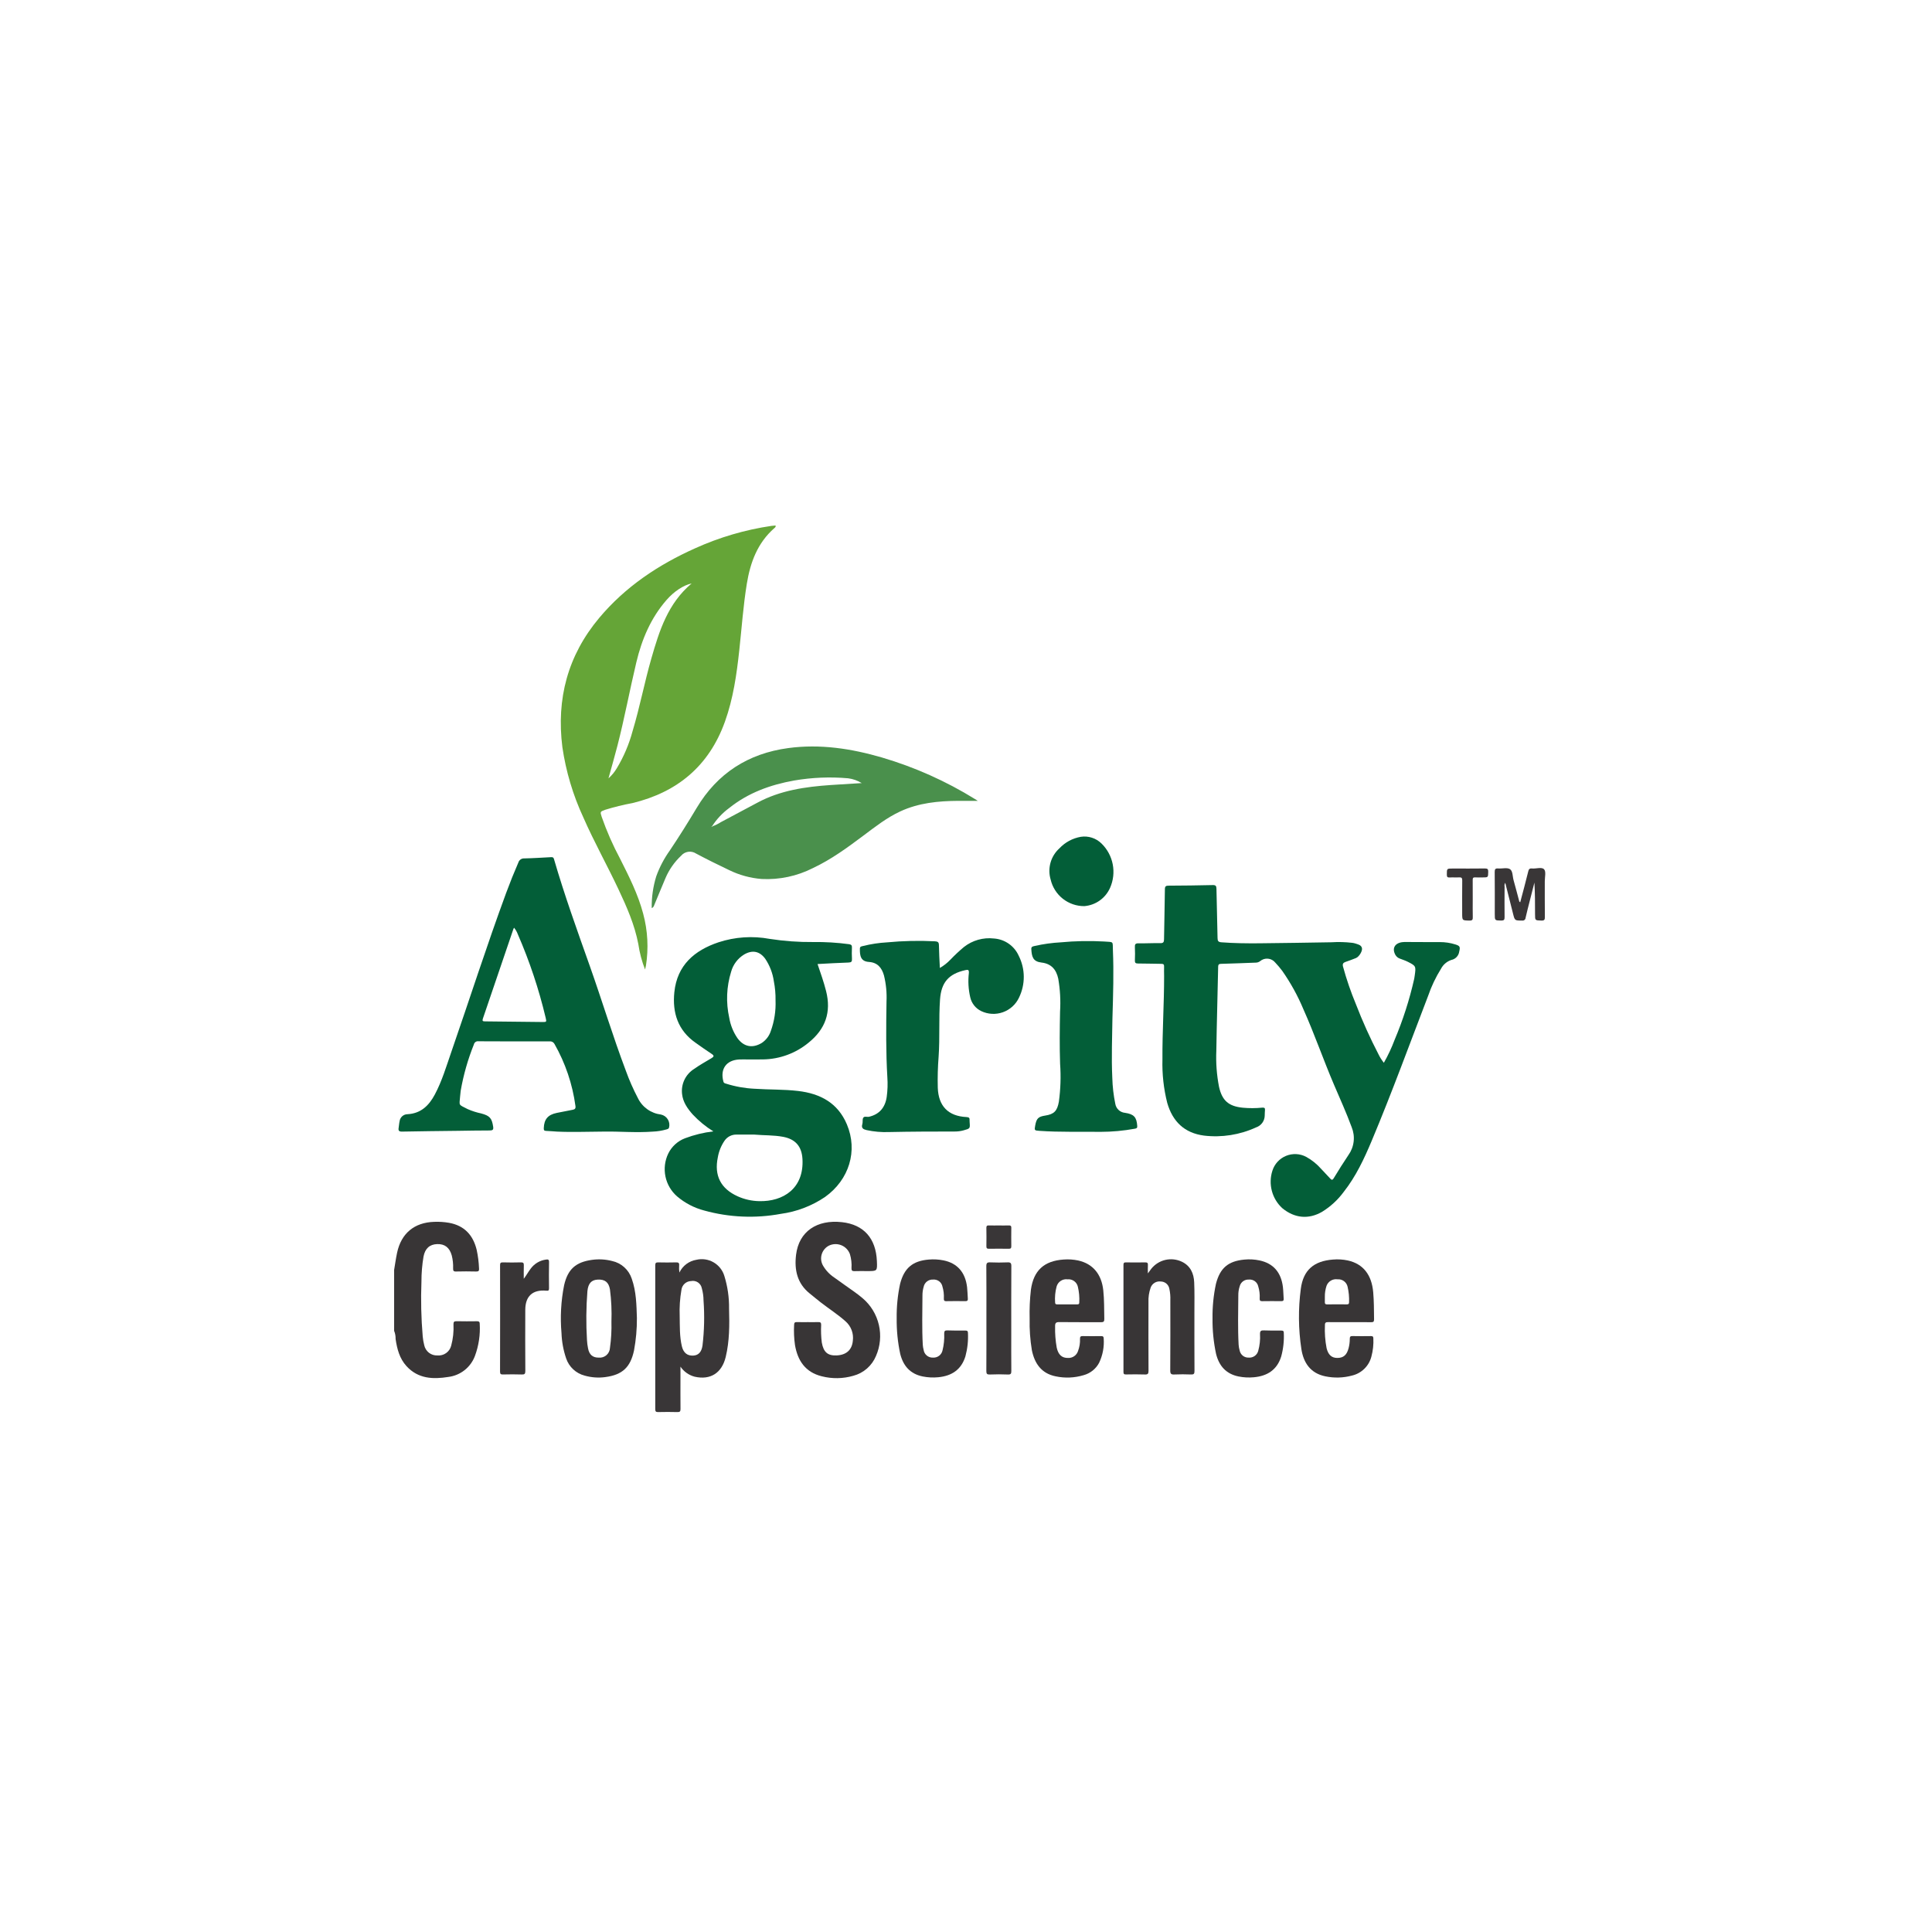 <svg width="250" height="250" viewBox="0 0 250 250" fill="none" xmlns="http://www.w3.org/2000/svg">
<g filter="url(#filter0_d_56_1683)">
<path d="M14 115C14 59.219 59.219 14 115 14C170.781 14 216 59.219 216 115C216 170.781 170.781 216 115 216C59.219 216 14 170.781 14 115Z" fill="white"/>
<path d="M41 154.326C41.126 153.585 41.226 152.838 41.383 152.104C41.919 149.592 43.608 148.193 46.169 148.106C46.817 148.078 47.467 148.12 48.106 148.231C50.087 148.591 51.222 149.821 51.683 151.734C51.854 152.526 51.956 153.331 51.987 154.14C52.005 154.423 51.947 154.541 51.626 154.533C50.752 154.51 49.876 154.51 49.001 154.533C48.679 154.542 48.63 154.418 48.633 154.14C48.655 153.572 48.596 153.004 48.457 152.453C48.169 151.43 47.552 150.953 46.568 150.986C45.594 151.019 45.006 151.553 44.804 152.596C44.624 153.667 44.534 154.752 44.535 155.838C44.444 158.203 44.499 160.571 44.699 162.929C44.733 163.316 44.8 163.699 44.897 164.075C44.979 164.46 45.195 164.804 45.506 165.046C45.818 165.287 46.205 165.41 46.598 165.393C46.999 165.429 47.4 165.321 47.728 165.088C48.056 164.855 48.289 164.511 48.386 164.121C48.626 163.227 48.726 162.302 48.681 161.378C48.675 161.069 48.748 160.955 49.08 160.964C49.955 160.987 50.83 160.976 51.706 160.968C51.932 160.966 52.069 161.002 52.075 161.277C52.163 162.704 51.95 164.133 51.451 165.473C51.18 166.191 50.719 166.821 50.117 167.297C49.514 167.773 48.794 168.076 48.033 168.173C46.031 168.497 44.098 168.42 42.599 166.775C41.7 165.788 41.381 164.553 41.191 163.271C41.201 162.906 41.136 162.544 41 162.206L41 154.326Z" fill="#383536"/>
<path d="M73.469 115.451C73.054 114.392 72.763 113.289 72.599 112.164C72.122 109.659 71.102 107.35 70.025 105.064C68.556 101.944 66.867 98.933 65.483 95.772C64.145 92.89 63.232 89.829 62.771 86.685C61.983 80.434 63.459 74.822 67.537 69.958C70.919 65.925 75.177 63.087 79.938 60.954C83.084 59.528 86.414 58.55 89.831 58.048C90.007 58.023 90.184 58.016 90.361 58C90.409 58.178 90.291 58.261 90.202 58.338C88.02 60.249 87.089 62.773 86.638 65.542C86.174 68.391 85.976 71.269 85.664 74.135C85.322 77.278 84.881 80.399 83.802 83.396C81.748 89.101 77.676 92.502 71.847 93.917C70.653 94.136 69.473 94.426 68.313 94.785C67.644 95.033 67.645 95.038 67.861 95.708C68.513 97.572 69.309 99.384 70.242 101.125C71.4 103.425 72.562 105.72 73.226 108.229C73.819 110.426 73.94 112.724 73.583 114.971C73.563 115.098 73.524 115.222 73.469 115.451ZM79.496 65.499C78.443 65.719 77.224 66.524 76.262 67.624C74.217 69.961 73.05 72.732 72.34 75.712C71.485 79.3 70.814 82.93 69.894 86.503C69.536 87.894 69.135 89.273 68.737 90.718C69.161 90.341 69.524 89.9 69.814 89.412C70.717 87.913 71.404 86.294 71.856 84.604C72.792 81.504 73.389 78.317 74.284 75.208C75.313 71.631 76.417 68.085 79.496 65.499Z" fill="#65A537"/>
<path d="M169.071 127.523C169.608 126.58 170.07 125.596 170.452 124.58C171.536 122.017 172.389 119.362 173 116.647C173.029 116.504 173.047 116.359 173.067 116.215C173.235 115.029 173.218 114.981 172.153 114.448C171.836 114.29 171.495 114.178 171.163 114.051C170.915 113.969 170.705 113.8 170.571 113.576C170.109 112.759 170.447 112.074 171.402 111.921C171.612 111.895 171.823 111.886 172.033 111.894C173.46 111.897 174.887 111.913 176.314 111.906C176.996 111.904 177.674 112.006 178.324 112.21C178.916 112.393 178.967 112.521 178.825 113.123C178.791 113.388 178.674 113.637 178.492 113.833C178.309 114.029 178.07 114.163 177.807 114.216C177.23 114.407 176.75 114.815 176.468 115.353C175.782 116.452 175.224 117.626 174.804 118.851C172.399 125.114 170.101 131.419 167.503 137.608C166.524 139.94 165.457 142.225 163.878 144.229C163.116 145.264 162.162 146.141 161.067 146.814C159.32 147.817 157.507 147.643 155.923 146.333C155.27 145.733 154.803 144.957 154.577 144.099C154.351 143.241 154.375 142.337 154.647 141.492C154.782 141.061 155.01 140.665 155.315 140.332C155.621 140 155.996 139.738 156.414 139.567C156.832 139.396 157.282 139.319 157.733 139.341C158.184 139.364 158.625 139.486 159.024 139.698C159.763 140.107 160.425 140.642 160.981 141.278C161.361 141.676 161.741 142.076 162.111 142.484C162.296 142.688 162.404 142.756 162.589 142.452C163.201 141.441 163.83 140.44 164.489 139.459C164.857 138.943 165.089 138.342 165.162 137.713C165.235 137.083 165.147 136.445 164.907 135.859C164.226 134.005 163.41 132.209 162.634 130.396C161.247 127.155 160.101 123.817 158.66 120.599C157.929 118.85 157.012 117.186 155.925 115.634C155.644 115.257 155.341 114.898 155.017 114.558C154.902 114.415 154.759 114.296 154.597 114.209C154.436 114.122 154.258 114.068 154.075 114.051C153.893 114.034 153.708 114.054 153.533 114.109C153.358 114.165 153.196 114.255 153.056 114.374C152.904 114.491 152.719 114.557 152.527 114.563C151.037 114.619 149.546 114.678 148.055 114.719C147.771 114.726 147.636 114.757 147.629 115.103C147.559 118.718 147.447 122.332 147.393 125.947C147.323 127.519 147.441 129.094 147.742 130.639C148.143 132.423 148.986 133.152 150.812 133.337C151.652 133.416 152.498 133.413 153.337 133.329C153.619 133.303 153.717 133.388 153.686 133.666C153.661 133.891 153.664 134.119 153.655 134.346C153.652 134.688 153.542 135.02 153.341 135.296C153.139 135.572 152.856 135.778 152.532 135.885C150.429 136.85 148.101 137.217 145.804 136.947C143.259 136.614 141.738 135.126 141.041 132.718C140.576 130.877 140.367 128.982 140.42 127.084C140.395 123.484 140.64 119.889 140.635 116.289C140.635 115.884 140.613 115.478 140.632 115.074C140.645 114.792 140.541 114.721 140.271 114.72C139.266 114.716 138.261 114.675 137.255 114.677C136.933 114.678 136.84 114.579 136.854 114.264C136.879 113.697 136.882 113.128 136.853 112.562C136.834 112.196 136.92 112.057 137.321 112.065C138.261 112.084 139.203 112.022 140.142 112.042C140.544 112.05 140.62 111.902 140.625 111.544C140.654 109.388 140.715 107.232 140.736 105.076C140.74 104.684 140.858 104.605 141.225 104.604C143.123 104.597 145.02 104.572 146.917 104.528C147.305 104.518 147.403 104.634 147.409 105.006C147.445 107.129 147.516 109.252 147.55 111.376C147.556 111.756 147.64 111.902 148.05 111.933C149.669 112.058 151.291 112.075 152.912 112.063C156.041 112.039 159.171 111.975 162.301 111.929C163.191 111.872 164.085 111.896 164.971 112C165.099 112.015 165.226 112.041 165.35 112.078C165.693 112.197 166.117 112.257 166.231 112.656C166.341 113.043 165.877 113.795 165.469 113.968C165.022 114.156 164.562 114.312 164.105 114.474C163.805 114.581 163.697 114.729 163.787 115.083C164.239 116.736 164.796 118.36 165.455 119.942C166.309 122.161 167.287 124.33 168.384 126.44C168.572 126.825 168.803 127.188 169.071 127.523Z" fill="#035E38"/>
<path d="M82.301 136.399C81.323 135.79 80.43 135.057 79.642 134.217C78.957 133.445 78.367 132.612 78.257 131.546C78.187 130.913 78.297 130.273 78.576 129.7C78.855 129.128 79.29 128.646 79.831 128.311C80.543 127.806 81.311 127.379 82.061 126.931C82.377 126.743 82.452 126.611 82.087 126.373C81.381 125.915 80.699 125.418 80.009 124.935C77.715 123.331 76.986 121.04 77.26 118.386C77.62 114.899 79.851 112.982 82.979 111.931C85.116 111.231 87.395 111.081 89.605 111.493C91.464 111.78 93.344 111.916 95.225 111.899C96.782 111.877 98.338 111.971 99.881 112.18C100.183 112.228 100.248 112.347 100.239 112.618C100.222 113.104 100.212 113.592 100.243 114.077C100.265 114.432 100.165 114.541 99.794 114.552C98.47 114.592 97.147 114.677 95.79 114.746C96.191 115.926 96.596 117.065 96.894 118.241C97.588 120.973 96.815 123.164 94.624 124.926C92.973 126.287 90.909 127.049 88.769 127.087C87.894 127.109 87.018 127.088 86.142 127.088C85.98 127.088 85.818 127.088 85.656 127.096C83.977 127.176 83.156 128.338 83.612 129.967C83.671 130.178 83.83 130.183 83.973 130.232C85.164 130.607 86.398 130.826 87.645 130.884C89.522 131.014 91.407 130.95 93.279 131.172C96.141 131.51 98.412 132.711 99.587 135.495C101.028 138.91 99.891 142.656 96.751 144.895C95.04 146.05 93.085 146.796 91.04 147.072C87.743 147.684 84.351 147.536 81.121 146.64C79.831 146.302 78.634 145.678 77.618 144.815C76.847 144.144 76.317 143.239 76.109 142.239C75.901 141.238 76.028 140.197 76.469 139.275C76.915 138.361 77.692 137.652 78.642 137.291C79.821 136.847 81.05 136.547 82.301 136.399ZM87.6 136.815C86.84 136.815 86.079 136.82 85.318 136.814C85.009 136.805 84.703 136.874 84.428 137.015C84.153 137.156 83.919 137.365 83.746 137.622C83.309 138.265 83.015 138.996 82.885 139.764C82.396 142.117 83.263 143.814 85.457 144.804C86.33 145.197 87.274 145.409 88.231 145.428C91.351 145.506 94.058 143.774 93.838 139.969C93.744 138.345 92.934 137.405 91.331 137.104C90.096 136.872 88.846 136.928 87.6 136.815ZM90.355 119.461C90.369 118.626 90.295 117.792 90.135 116.973C89.987 115.928 89.604 114.93 89.014 114.054C88.285 113.069 87.344 112.896 86.288 113.512C85.463 114.016 84.861 114.816 84.605 115.749C84.008 117.677 83.924 119.728 84.363 121.699C84.521 122.644 84.883 123.543 85.424 124.334C86.246 125.466 87.374 125.682 88.572 124.957C89.13 124.585 89.545 124.035 89.748 123.397C90.2 122.136 90.406 120.799 90.355 119.461Z" fill="#035E38"/>
<path d="M68.283 136.425C66.058 136.434 64.064 136.522 62.07 136.428C61.6 136.406 61.133 136.348 60.663 136.338C60.387 136.332 60.356 136.208 60.365 135.976C60.408 134.826 60.898 134.246 62.058 134.008C62.739 133.868 63.422 133.732 64.106 133.606C64.394 133.553 64.51 133.432 64.463 133.117C64.08 130.288 63.157 127.56 61.744 125.08C61.684 124.968 61.591 124.877 61.478 124.819C61.366 124.761 61.238 124.738 61.112 124.754C58.048 124.761 54.983 124.757 51.919 124.741C51.787 124.72 51.653 124.75 51.542 124.824C51.432 124.899 51.354 125.013 51.324 125.143C50.544 127.079 49.971 129.093 49.613 131.149C49.581 131.374 49.559 131.6 49.542 131.826C49.447 133.119 49.255 132.873 50.52 133.52C51.084 133.767 51.671 133.955 52.273 134.081C53.38 134.382 53.647 134.689 53.815 135.793C53.876 136.19 53.749 136.283 53.37 136.282C51.992 136.28 50.614 136.31 49.236 136.328C46.836 136.358 44.437 136.378 42.038 136.428C41.638 136.437 41.522 136.313 41.584 135.945C41.632 135.658 41.642 135.363 41.709 135.081C41.741 134.836 41.859 134.611 42.043 134.445C42.226 134.28 42.462 134.185 42.709 134.179C44.451 134.094 45.503 133.068 46.27 131.624C47.194 129.886 47.748 128.005 48.388 126.159C50.771 119.287 52.983 112.356 55.501 105.53C55.988 104.211 56.512 102.906 57.073 101.616C57.123 101.45 57.228 101.306 57.371 101.208C57.513 101.11 57.685 101.064 57.858 101.077C58.992 101.056 60.125 100.977 61.258 100.92C61.455 100.91 61.607 100.895 61.686 101.167C63.037 105.828 64.686 110.39 66.306 114.96C67.905 119.47 69.285 124.055 70.977 128.532C71.414 129.75 71.935 130.936 72.537 132.081C72.816 132.661 73.236 133.161 73.759 133.535C74.282 133.909 74.891 134.145 75.529 134.222C75.71 134.26 75.882 134.335 76.034 134.441C76.186 134.548 76.314 134.684 76.412 134.842C76.51 134.999 76.574 135.175 76.602 135.358C76.63 135.542 76.621 135.729 76.575 135.908C76.526 136.081 76.374 136.103 76.24 136.147C75.663 136.312 75.069 136.407 74.47 136.43C72.33 136.59 70.191 136.398 68.283 136.425ZM56.515 110.043C56.482 110.106 56.452 110.17 56.425 110.235C55.114 114.091 53.801 117.946 52.487 121.801C52.374 122.131 52.483 122.164 52.774 122.166C55.238 122.185 57.702 122.218 60.166 122.247C60.728 122.253 60.74 122.25 60.606 121.685C59.728 117.988 58.522 114.375 57.004 110.891C56.892 110.582 56.727 110.295 56.515 110.043Z" fill="#035E38"/>
<path d="M116.526 93.63C115.67 93.63 114.832 93.626 113.994 93.631C111.416 93.646 108.88 93.891 106.5 94.993C104.765 95.796 103.272 96.969 101.755 98.105C99.666 99.67 97.564 101.216 95.187 102.332C93.139 103.371 90.855 103.857 88.561 103.741C87.104 103.627 85.681 103.24 84.368 102.599C82.922 101.909 81.482 101.203 80.07 100.448C79.768 100.25 79.404 100.169 79.047 100.222C78.69 100.275 78.365 100.457 78.133 100.734C77.269 101.546 76.582 102.529 76.116 103.62C75.626 104.764 75.16 105.92 74.679 107.069C74.613 107.225 74.576 107.41 74.333 107.507C74.309 106.114 74.507 104.726 74.918 103.395C75.347 102.205 75.939 101.08 76.674 100.052C77.885 98.25 79.034 96.411 80.148 94.547C82.832 90.055 86.816 87.503 91.991 86.802C96.134 86.242 100.165 86.867 104.134 88.023C108.364 89.27 112.408 91.077 116.158 93.396C116.282 93.472 116.403 93.552 116.526 93.63ZM82.165 96.932C82.56 96.792 82.938 96.606 83.29 96.379C84.865 95.548 86.437 94.71 88.005 93.867C90.975 92.266 94.218 91.807 97.516 91.58C98.846 91.489 100.177 91.413 101.508 91.331C100.97 91.001 100.367 90.789 99.741 90.71C97.413 90.506 95.068 90.603 92.764 90.998C89.693 91.546 86.823 92.582 84.357 94.557C83.483 95.2 82.734 95.998 82.146 96.91L82.081 96.962L82.111 96.998L82.165 96.932Z" fill="#4A904C"/>
<path d="M111.618 115.255C112.128 114.958 112.592 114.591 112.999 114.164C113.547 113.59 114.128 113.047 114.738 112.538C115.835 111.676 117.228 111.282 118.615 111.441C119.3 111.487 119.96 111.718 120.524 112.11C121.088 112.502 121.535 113.039 121.818 113.665C122.245 114.507 122.47 115.438 122.476 116.382C122.482 117.326 122.268 118.259 121.852 119.107C121.646 119.541 121.356 119.93 120.999 120.252C120.643 120.574 120.226 120.823 119.773 120.983C119.321 121.144 118.841 121.215 118.361 121.19C117.881 121.165 117.411 121.046 116.977 120.84C116.617 120.669 116.301 120.417 116.053 120.105C115.805 119.793 115.632 119.428 115.546 119.039C115.308 118.01 115.249 116.948 115.371 115.899C115.4 115.462 115.24 115.463 114.913 115.536C112.753 116.019 111.797 117.127 111.639 119.334C111.464 121.794 111.63 124.261 111.457 126.72C111.35 128.062 111.314 129.408 111.349 130.753C111.434 133.128 112.697 134.433 115.069 134.547C115.408 134.563 115.488 134.681 115.461 134.972C115.457 135.053 115.461 135.134 115.471 135.214C115.535 136.04 115.532 136.03 114.692 136.265C114.318 136.368 113.932 136.419 113.544 136.417C110.707 136.419 107.87 136.425 105.034 136.487C104.061 136.525 103.087 136.44 102.135 136.234C101.706 136.133 101.421 135.985 101.587 135.455C101.667 135.199 101.574 134.87 101.696 134.65C101.841 134.39 102.197 134.567 102.457 134.507C103.764 134.202 104.538 133.34 104.741 131.935C104.855 131.099 104.882 130.254 104.824 129.412C104.63 126.141 104.662 122.869 104.714 119.595C104.768 118.46 104.657 117.324 104.385 116.221C104.105 115.219 103.54 114.548 102.446 114.476C101.387 114.406 101.244 113.709 101.27 112.723C101.278 112.453 101.526 112.455 101.697 112.408C102.703 112.156 103.731 112 104.766 111.942C106.833 111.744 108.911 111.698 110.984 111.804C111.337 111.829 111.492 111.906 111.496 112.3C111.508 113.265 111.572 114.23 111.618 115.255Z" fill="#035E38"/>
<path d="M133.946 121.873C133.923 124.088 133.803 126.777 133.931 129.467C133.961 130.601 134.091 131.73 134.32 132.841C134.372 133.146 134.524 133.426 134.752 133.636C134.981 133.846 135.272 133.974 135.581 134C136.731 134.172 137.081 134.559 137.158 135.691C137.175 135.946 137.102 136.012 136.856 136.053C135.391 136.322 133.904 136.459 132.414 136.461C129.773 136.422 127.13 136.52 124.491 136.33C123.851 136.283 123.839 136.274 123.956 135.636C124.126 134.715 124.35 134.495 125.261 134.353C126.389 134.179 126.808 133.764 127.018 132.557C127.24 130.934 127.293 129.293 127.177 127.659C127.1 125.406 127.127 123.155 127.171 120.902C127.259 119.478 127.181 118.049 126.938 116.643C126.683 115.461 126.035 114.7 124.775 114.554C123.672 114.427 123.508 113.822 123.451 112.806C123.432 112.468 123.69 112.458 123.895 112.407C125.001 112.156 126.126 112 127.259 111.938C129.116 111.762 130.983 111.725 132.845 111.829C134.177 111.924 133.959 111.756 134.011 112.99C134.129 115.792 134.044 118.596 133.946 121.873Z" fill="#035E38"/>
<path d="M94.537 161.083C94.991 161.083 95.446 161.095 95.899 161.078C96.176 161.067 96.257 161.166 96.257 161.44C96.218 162.201 96.245 162.964 96.34 163.72C96.557 164.96 97.099 165.437 98.246 165.391C99.515 165.34 100.251 164.672 100.357 163.492C100.419 163.024 100.364 162.548 100.197 162.107C100.029 161.666 99.754 161.273 99.397 160.965C98.39 160.067 97.251 159.345 96.19 158.519C95.717 158.151 95.26 157.763 94.791 157.389C93.157 156.086 92.772 154.328 93.01 152.372C93.38 149.332 95.726 147.791 98.951 148.148C101.782 148.462 103.343 150.252 103.469 153.177C103.524 154.479 103.524 154.479 102.226 154.479C101.674 154.479 101.123 154.465 100.572 154.485C100.278 154.495 100.174 154.407 100.183 154.103C100.225 153.487 100.156 152.868 99.977 152.277C99.883 152.023 99.737 151.79 99.548 151.594C99.36 151.398 99.133 151.243 98.882 151.139C98.631 151.035 98.361 150.983 98.09 150.988C97.818 150.992 97.55 151.053 97.303 151.165C97.076 151.274 96.874 151.428 96.709 151.618C96.543 151.807 96.418 152.028 96.341 152.267C96.263 152.506 96.234 152.758 96.257 153.009C96.279 153.259 96.353 153.502 96.472 153.724C96.832 154.362 97.34 154.906 97.951 155.31C98.814 155.941 99.697 156.544 100.565 157.169C100.933 157.434 101.296 157.708 101.639 158.004C102.687 158.899 103.42 160.108 103.728 161.451C104.037 162.795 103.905 164.202 103.352 165.464C103.093 166.089 102.693 166.645 102.184 167.09C101.674 167.534 101.069 167.854 100.415 168.026C99.084 168.412 97.673 168.434 96.33 168.09C94.222 167.567 93.219 166.082 92.87 164.046C92.747 163.179 92.709 162.302 92.758 161.428C92.765 161.149 92.858 161.067 93.127 161.077C93.596 161.096 94.067 161.083 94.537 161.083Z" fill="#383536"/>
<path d="M78.051 166.841V168.273C78.051 169.619 78.042 170.964 78.057 172.31C78.061 172.617 77.993 172.733 77.659 172.723C76.833 172.698 76.005 172.703 75.178 172.721C74.891 172.727 74.789 172.662 74.789 172.349C74.798 166.14 74.799 159.93 74.789 153.721C74.789 153.402 74.903 153.347 75.185 153.353C75.947 153.37 76.71 153.372 77.471 153.352C77.776 153.344 77.915 153.411 77.882 153.747C77.86 154.054 77.87 154.362 77.913 154.667C78.119 154.235 78.427 153.859 78.811 153.571C79.194 153.283 79.642 153.093 80.115 153.016C80.867 152.84 81.658 152.956 82.328 153.34C82.998 153.725 83.498 154.35 83.725 155.088C84.154 156.467 84.362 157.906 84.34 159.35C84.402 161.443 84.401 163.536 83.908 165.587C83.405 167.679 81.917 168.607 79.889 168.144C79.138 167.948 78.485 167.485 78.051 166.841ZM77.952 160.301C77.978 161.612 77.926 162.931 78.236 164.219C78.44 165.065 78.954 165.456 79.709 165.413C80.379 165.374 80.778 164.961 80.904 164.11C81.134 162.178 81.178 160.228 81.037 158.287C81.034 157.752 80.959 157.219 80.816 156.704C80.787 156.551 80.728 156.406 80.643 156.276C80.558 156.146 80.448 156.034 80.319 155.947C80.191 155.86 80.046 155.799 79.894 155.768C79.742 155.738 79.585 155.737 79.432 155.768C79.12 155.776 78.822 155.896 78.591 156.106C78.36 156.316 78.213 156.603 78.176 156.913C77.982 158.031 77.907 159.167 77.952 160.301Z" fill="#393637"/>
<path d="M123.235 160.645C123.202 159.387 123.257 158.129 123.401 156.879C123.749 154.398 125.106 153.153 127.636 152.983C128.267 152.934 128.902 152.975 129.522 153.107C131.423 153.532 132.543 154.887 132.765 156.973C132.896 158.2 132.869 159.431 132.897 160.661C132.905 161.001 132.808 161.099 132.466 161.096C130.667 161.08 128.868 161.104 127.07 161.078C126.628 161.071 126.523 161.212 126.53 161.626C126.508 162.55 126.578 163.473 126.739 164.382C126.941 165.306 127.415 165.731 128.199 165.717C128.486 165.732 128.769 165.652 129.004 165.488C129.24 165.324 129.414 165.087 129.5 164.813C129.689 164.311 129.775 163.777 129.752 163.241C129.744 162.96 129.843 162.884 130.114 162.889C130.908 162.905 131.702 162.903 132.496 162.89C132.725 162.887 132.813 162.959 132.818 163.187C132.899 164.274 132.695 165.363 132.225 166.346C132.02 166.734 131.737 167.076 131.394 167.35C131.052 167.625 130.656 167.826 130.233 167.943C129.049 168.302 127.792 168.354 126.583 168.093C124.753 167.717 123.881 166.434 123.525 164.726C123.301 163.378 123.204 162.012 123.235 160.645ZM128.095 158.784C128.515 158.784 128.936 158.779 129.356 158.786C129.541 158.79 129.663 158.767 129.658 158.532C129.694 157.854 129.633 157.174 129.477 156.513C129.413 156.216 129.241 155.954 128.996 155.775C128.75 155.597 128.448 155.514 128.146 155.544C127.838 155.501 127.524 155.571 127.263 155.741C127.002 155.911 126.811 156.169 126.726 156.469C126.544 157.141 126.478 157.839 126.53 158.533C126.532 158.766 126.649 158.79 126.834 158.786C127.254 158.779 127.675 158.784 128.095 158.784Z" fill="#383536"/>
<path d="M164.649 161.087C163.725 161.087 162.801 161.097 161.877 161.082C161.584 161.077 161.44 161.128 161.445 161.468C161.399 162.472 161.472 163.477 161.662 164.464C161.876 165.316 162.316 165.713 163.04 165.716C163.837 165.72 164.279 165.338 164.509 164.448C164.611 164.056 164.662 163.652 164.662 163.247C164.662 162.983 164.723 162.88 165.011 162.887C165.805 162.906 166.6 162.9 167.394 162.889C167.616 162.886 167.706 162.941 167.711 163.181C167.75 163.975 167.665 164.77 167.458 165.538C167.305 166.138 166.99 166.685 166.547 167.119C166.104 167.553 165.551 167.857 164.948 167.998C163.816 168.303 162.628 168.336 161.481 168.093C159.58 167.697 158.674 166.348 158.4 164.581C158.007 161.997 157.982 159.37 158.324 156.779C158.639 154.338 160.018 153.172 162.492 152.985C163.139 152.929 163.79 152.97 164.425 153.107C166.391 153.55 167.499 154.956 167.693 157.22C167.793 158.385 167.79 159.551 167.803 160.717C167.806 161.022 167.715 161.1 167.42 161.094C166.497 161.076 165.573 161.087 164.649 161.087ZM161.435 157.82C161.435 158.046 161.438 158.272 161.434 158.498C161.43 158.689 161.486 158.79 161.709 158.787C162.566 158.776 163.423 158.779 164.279 158.785C164.48 158.787 164.57 158.729 164.569 158.511C164.595 157.833 164.53 157.153 164.375 156.492C164.309 156.204 164.141 155.95 163.902 155.775C163.664 155.601 163.37 155.519 163.076 155.543C162.777 155.498 162.471 155.558 162.211 155.713C161.951 155.867 161.753 156.107 161.65 156.392C161.5 156.853 161.427 157.335 161.435 157.82Z" fill="#383536"/>
<path d="M72.415 160.549C72.424 161.96 72.299 163.368 72.041 164.755C71.575 166.922 70.548 167.895 68.35 168.191C67.448 168.318 66.529 168.254 65.653 168.003C65.102 167.861 64.594 167.584 64.177 167.196C63.759 166.809 63.445 166.324 63.262 165.784C62.9 164.727 62.696 163.621 62.658 162.504C62.477 160.436 62.59 158.353 62.994 156.317C63.466 154.244 64.49 153.32 66.597 153.026C67.466 152.904 68.35 152.953 69.201 153.171C69.79 153.298 70.335 153.578 70.783 153.982C71.23 154.386 71.564 154.9 71.751 155.473C72.34 157.135 72.359 158.871 72.415 160.549ZM69.119 161.023C69.17 159.631 69.107 158.238 68.929 156.856C68.769 155.926 68.285 155.536 67.357 155.579C66.536 155.617 66.117 156.057 66.012 157.059C65.844 159.174 65.826 161.298 65.956 163.415C65.975 163.771 66.021 164.124 66.092 164.473C66.248 165.301 66.698 165.682 67.479 165.675C67.658 165.692 67.839 165.673 68.01 165.618C68.181 165.563 68.34 165.474 68.475 165.356C68.611 165.238 68.721 165.093 68.799 164.931C68.877 164.769 68.921 164.593 68.929 164.413C69.087 163.291 69.151 162.157 69.119 161.023Z" fill="#383536"/>
<path d="M138.534 154.776C138.734 154.504 138.843 154.346 138.962 154.196C139.422 153.611 140.068 153.201 140.793 153.033C141.518 152.865 142.279 152.951 142.949 153.274C144.049 153.809 144.478 154.79 144.528 155.932C144.585 157.21 144.555 158.493 144.556 159.773C144.558 162.319 144.548 164.864 144.566 167.409C144.569 167.779 144.47 167.872 144.11 167.857C143.398 167.827 142.682 167.824 141.97 167.858C141.56 167.877 141.426 167.789 141.429 167.339C141.453 164.308 141.442 161.276 141.441 158.244C141.462 157.758 141.421 157.271 141.319 156.795C141.278 156.527 141.144 156.282 140.939 156.104C140.735 155.927 140.473 155.828 140.202 155.825C139.926 155.788 139.645 155.846 139.406 155.991C139.168 156.136 138.986 156.358 138.892 156.621C138.677 157.234 138.582 157.883 138.612 158.532C138.607 161.483 138.602 164.433 138.618 167.384C138.62 167.767 138.521 167.872 138.141 167.858C137.331 167.827 136.52 167.84 135.709 167.853C135.465 167.857 135.376 167.8 135.376 167.535C135.384 162.915 135.384 158.294 135.376 153.674C135.376 153.411 135.461 153.348 135.71 153.352C136.537 153.366 137.364 153.369 138.191 153.351C138.477 153.345 138.556 153.443 138.538 153.712C138.518 154.015 138.534 154.32 138.534 154.776Z" fill="#383536"/>
<path d="M146.9 160.596C146.88 159.097 147.028 157.601 147.342 156.134C147.866 154.095 148.911 153.193 151.006 152.991C151.669 152.925 152.338 152.962 152.99 153.1C154.765 153.478 155.783 154.642 156.01 156.557C156.069 157.055 156.068 157.559 156.107 158.06C156.125 158.295 156.032 158.372 155.802 158.369C154.976 158.36 154.149 158.357 153.322 158.371C153.055 158.376 152.994 158.272 153.003 158.029C153.036 157.494 152.971 156.958 152.812 156.446C152.752 156.182 152.598 155.948 152.379 155.788C152.16 155.628 151.891 155.553 151.621 155.576C151.351 155.555 151.082 155.63 150.862 155.788C150.642 155.946 150.485 156.176 150.418 156.439C150.291 156.824 150.23 157.229 150.237 157.635C150.224 159.757 150.161 161.88 150.277 164.001C150.294 164.26 150.34 164.515 150.413 164.764C150.467 165.03 150.614 165.267 150.828 165.434C151.041 165.601 151.308 165.685 151.579 165.672C151.857 165.696 152.134 165.62 152.361 165.458C152.588 165.295 152.75 165.057 152.817 164.786C153.012 164.082 153.089 163.351 153.045 162.622C153.04 162.219 153.177 162.138 153.545 162.153C154.289 162.186 155.035 162.176 155.781 162.176C155.98 162.176 156.117 162.191 156.122 162.452C156.175 163.489 156.062 164.528 155.787 165.529C155.247 167.266 153.985 168.061 152.246 168.217C151.583 168.28 150.915 168.245 150.262 168.113C148.654 167.783 147.751 166.754 147.36 165.202C147.036 163.689 146.882 162.144 146.9 160.596Z" fill="#383536"/>
<path d="M106.03 160.588C106.011 159.088 106.159 157.59 106.474 156.124C107 154.084 108.097 153.155 110.195 152.985C110.826 152.932 111.462 152.967 112.083 153.091C113.869 153.449 114.918 154.64 115.141 156.568C115.197 157.05 115.199 157.538 115.236 158.022C115.255 158.263 115.189 158.375 114.921 158.37C114.094 158.357 113.267 158.354 112.441 158.372C112.154 158.378 112.128 158.244 112.134 158.018C112.162 157.499 112.101 156.98 111.952 156.482C111.898 156.208 111.744 155.964 111.52 155.796C111.296 155.629 111.018 155.551 110.739 155.576C110.461 155.559 110.185 155.642 109.963 155.81C109.74 155.979 109.585 156.221 109.526 156.494C109.415 156.868 109.361 157.256 109.365 157.646C109.356 159.768 109.291 161.891 109.407 164.012C109.422 164.238 109.46 164.462 109.518 164.681C109.559 164.966 109.705 165.226 109.928 165.409C110.15 165.592 110.432 165.686 110.72 165.673C111.007 165.694 111.291 165.609 111.52 165.436C111.749 165.262 111.907 165.011 111.964 164.729C112.141 164.021 112.214 163.291 112.18 162.562C112.182 162.249 112.259 162.14 112.588 162.153C113.365 162.183 114.144 162.177 114.922 162.175C115.132 162.175 115.248 162.213 115.252 162.463C115.303 163.484 115.194 164.507 114.929 165.494C114.402 167.229 113.156 168.049 111.413 168.214C110.734 168.281 110.049 168.246 109.381 168.11C107.773 167.777 106.877 166.742 106.488 165.191C106.165 163.679 106.012 162.135 106.03 160.588Z" fill="#383536"/>
<path d="M130.301 107.253C129.295 107.257 128.317 106.92 127.528 106.296C126.738 105.672 126.184 104.799 125.955 103.819C125.742 103.107 125.735 102.35 125.935 101.634C126.135 100.919 126.534 100.275 127.086 99.777C127.824 98.991 128.797 98.466 129.859 98.282C130.342 98.208 130.836 98.249 131.3 98.4C131.764 98.55 132.187 98.808 132.535 99.151C133.282 99.878 133.788 100.817 133.987 101.84C134.185 102.864 134.066 103.924 133.646 104.878C133.355 105.539 132.891 106.11 132.302 106.528C131.713 106.946 131.021 107.197 130.301 107.253Z" fill="#035E38"/>
<path d="M57.776 155.474C58.115 155.037 58.359 154.567 58.685 154.145C58.917 153.832 59.21 153.569 59.545 153.371C59.88 153.173 60.252 153.043 60.638 152.991C60.901 152.951 61.053 152.96 61.046 153.31C61.024 154.443 61.028 155.577 61.044 156.711C61.048 157.017 60.937 157.036 60.675 157.013C58.924 156.86 57.978 157.721 57.971 159.487C57.959 162.127 57.961 164.767 57.977 167.407C57.979 167.774 57.885 167.871 57.522 167.858C56.713 167.829 55.902 167.837 55.093 167.855C54.809 167.861 54.705 167.808 54.706 167.49C54.718 162.906 54.718 158.323 54.709 153.739C54.708 153.459 54.753 153.339 55.073 153.35C55.85 153.375 56.629 153.373 57.406 153.35C57.713 153.342 57.793 153.442 57.782 153.735C57.761 154.314 57.776 154.894 57.776 155.474Z" fill="#383536"/>
<path d="M117.641 160.603C117.641 158.35 117.653 156.097 117.63 153.844C117.626 153.426 117.75 153.332 118.144 153.35C118.888 153.382 119.636 153.38 120.38 153.35C120.758 153.335 120.869 153.438 120.867 153.827C120.849 156.728 120.857 159.629 120.857 162.53C120.857 164.151 120.848 165.772 120.865 167.392C120.868 167.735 120.81 167.878 120.422 167.861C119.645 167.826 118.865 167.83 118.088 167.86C117.726 167.873 117.629 167.778 117.632 167.41C117.65 165.141 117.641 162.872 117.641 160.603Z" fill="#393637"/>
<path d="M186.717 106.747C186.898 106.065 187.076 105.405 187.249 104.744C187.421 104.086 187.594 103.429 187.752 102.769C187.815 102.504 187.905 102.345 188.228 102.38C188.77 102.438 189.501 102.152 189.809 102.492C190.079 102.791 189.894 103.508 189.895 104.041C189.899 105.581 189.885 107.121 189.905 108.661C189.91 109.016 189.833 109.133 189.457 109.121C188.636 109.095 188.635 109.118 188.634 108.308C188.634 106.946 188.634 105.585 188.552 104.207C188.35 105.002 188.148 105.796 187.946 106.59C187.764 107.312 187.574 108.032 187.411 108.758C187.409 108.812 187.395 108.866 187.371 108.915C187.346 108.963 187.311 109.006 187.269 109.041C187.226 109.075 187.177 109.1 187.124 109.113C187.071 109.127 187.016 109.129 186.962 109.12C186.01 109.12 186.013 109.133 185.782 108.211C185.454 106.899 185.122 105.589 184.779 104.231C184.689 104.385 184.658 104.566 184.693 104.741C184.686 106.054 184.676 107.368 184.692 108.681C184.696 109.013 184.612 109.126 184.263 109.12C183.423 109.105 183.423 109.123 183.423 108.277C183.423 106.462 183.434 104.646 183.414 102.83C183.41 102.463 183.508 102.35 183.874 102.379C184.388 102.419 185.022 102.23 185.392 102.469C185.766 102.711 185.716 103.403 185.856 103.897C186.117 104.815 186.351 105.74 186.599 106.662C186.604 106.682 186.641 106.694 186.717 106.747Z" fill="#393637"/>
<path d="M180.571 106.345C180.571 107.122 180.557 107.899 180.577 108.675C180.586 108.993 180.53 109.128 180.165 109.122C179.205 109.107 179.205 109.126 179.205 108.154C179.205 106.746 179.194 105.338 179.212 103.93C179.217 103.606 179.119 103.512 178.806 103.532C178.403 103.558 177.995 103.517 177.592 103.545C177.28 103.567 177.218 103.45 177.22 103.162C177.224 102.388 177.21 102.387 177.973 102.387C179.365 102.387 180.758 102.4 182.15 102.379C182.501 102.374 182.583 102.486 182.575 102.818C182.558 103.538 182.576 103.538 181.859 103.538C181.535 103.538 181.21 103.556 180.888 103.533C180.619 103.514 180.563 103.627 180.567 103.868C180.578 104.693 180.571 105.519 180.571 106.345Z" fill="#393637"/>
<path d="M119.245 148.575C119.681 148.575 120.118 148.585 120.554 148.571C120.783 148.564 120.866 148.639 120.863 148.874C120.851 149.666 120.851 150.458 120.862 151.25C120.866 151.494 120.8 151.594 120.536 151.59C119.68 151.576 118.823 151.576 117.966 151.59C117.706 151.595 117.634 151.503 117.638 151.256C117.649 150.464 117.653 149.672 117.636 148.881C117.63 148.602 117.753 148.564 117.984 148.571C118.404 148.584 118.824 148.575 119.245 148.575Z" fill="#393637"/>
<path d="M82.165 96.933L82.111 96.999L82.081 96.963C82.103 96.945 82.124 96.928 82.145 96.91L82.165 96.933Z" fill="#FEFEFE"/>
</g>
<defs>
<filter id="filter0_d_56_1683" x="0" y="0" width="250" height="250" filterUnits="userSpaceOnUse" color-interpolation-filters="sRGB">
<feFlood flood-opacity="0" result="BackgroundImageFix"/>
<feColorMatrix in="SourceAlpha" type="matrix" values="0 0 0 0 0 0 0 0 0 0 0 0 0 0 0 0 0 0 127 0" result="hardAlpha"/>
<feOffset dx="10" dy="10"/>
<feGaussianBlur stdDeviation="12"/>
<feComposite in2="hardAlpha" operator="out"/>
<feColorMatrix type="matrix" values="0 0 0 0 0 0 0 0 0 0 0 0 0 0 0 0 0 0 0.25 0"/>
<feBlend mode="normal" in2="BackgroundImageFix" result="effect1_dropShadow_56_1683"/>
<feBlend mode="normal" in="SourceGraphic" in2="effect1_dropShadow_56_1683" result="shape"/>
</filter>
</defs>
</svg>

